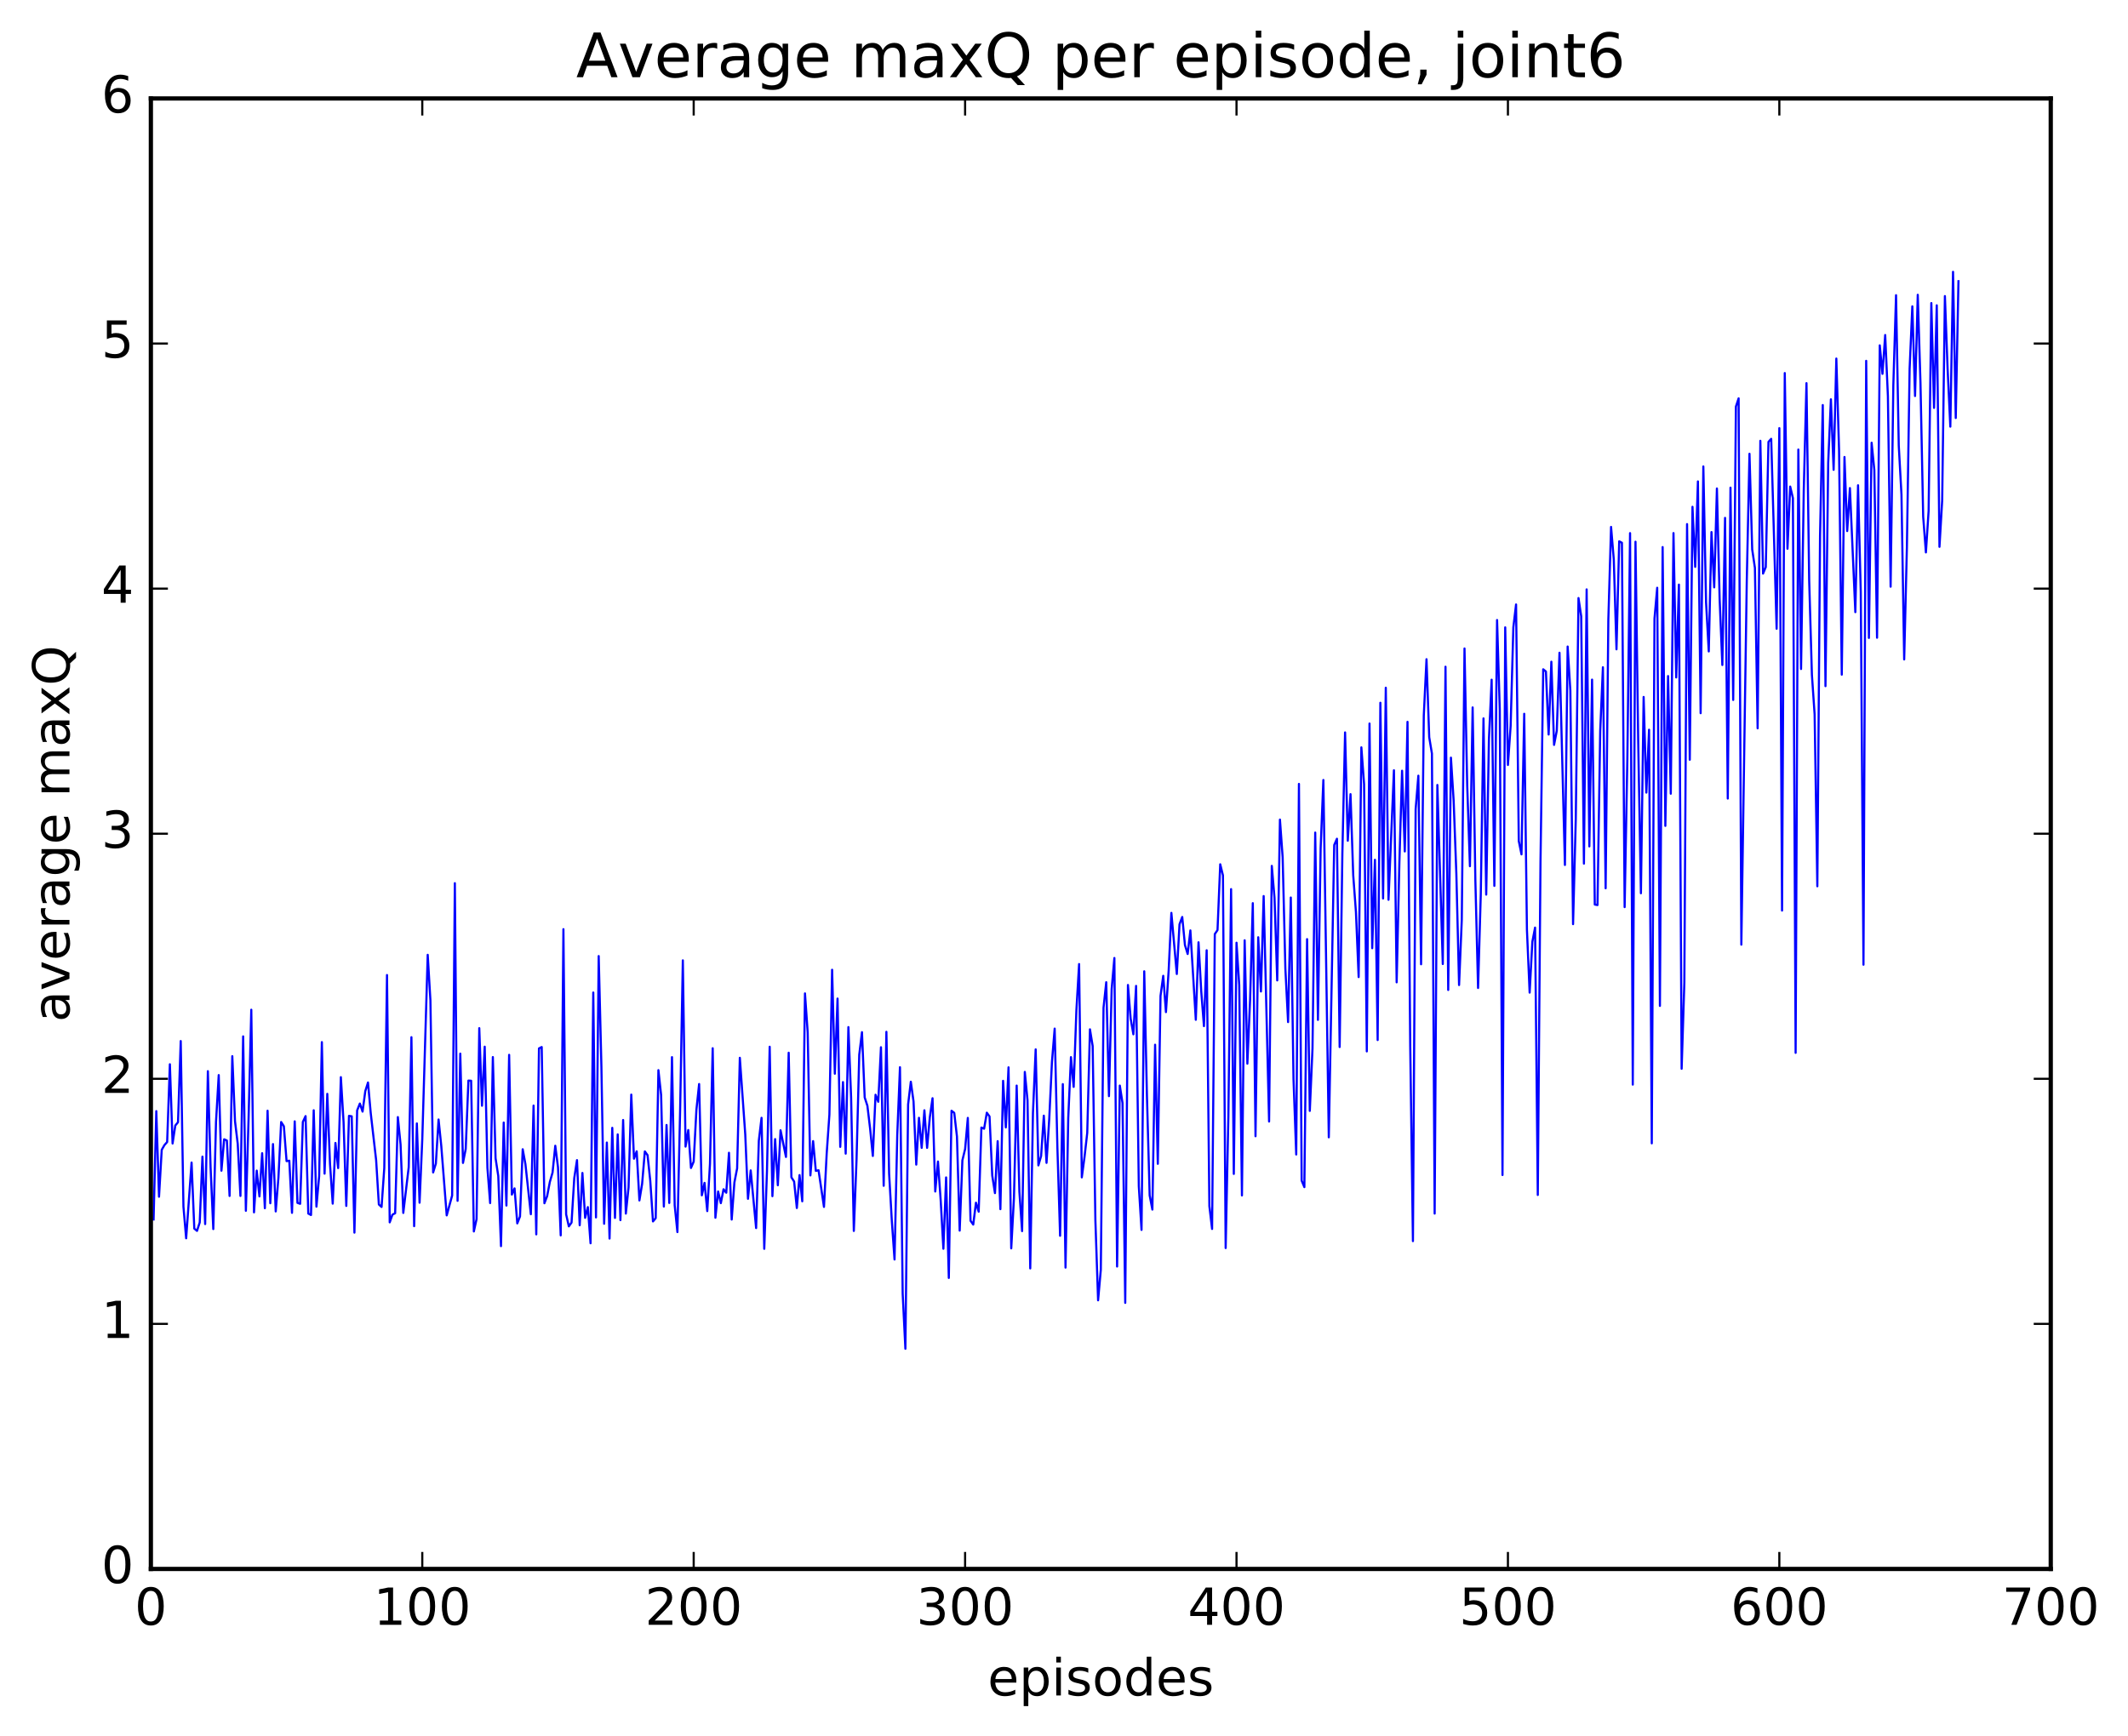 <?xml version="1.0" encoding="utf-8" standalone="no"?>
<!DOCTYPE svg PUBLIC "-//W3C//DTD SVG 1.1//EN"
  "http://www.w3.org/Graphics/SVG/1.1/DTD/svg11.dtd">
<!-- Created with matplotlib (http://matplotlib.org/) -->
<svg height="408pt" version="1.1" viewBox="0 0 500 408" width="500pt" xmlns="http://www.w3.org/2000/svg" xmlns:xlink="http://www.w3.org/1999/xlink">
 <defs>
  <style type="text/css">
*{stroke-linecap:butt;stroke-linejoin:round;stroke-miterlimit:100000;}
  </style>
 </defs>
 <g id="figure_1">
  <g id="patch_1">
   <path d="M 0 408.169 
L 500.501 408.169 
L 500.501 0 
L 0 0 
z
" style="fill:#ffffff;"/>
  </g>
  <g id="axes_1">
   <g id="patch_2">
    <path d="M 35.449 368.742 
L 481.849 368.742 
L 481.849 23.142 
L 35.449 23.142 
z
" style="fill:#ffffff;"/>
   </g>
   <g id="line2d_1">
    <path clip-path="url(#p57be8bc9d0)" d="M 36.086 286.605 
L 36.724 261.137 
L 37.362 281.258 
L 38 270.235 
L 38.637 269.122 
L 39.275 268.401 
L 39.913 250.126 
L 40.55 268.746 
L 41.188 264.526 
L 41.826 263.748 
L 42.464 244.672 
L 43.101 283.585 
L 43.739 291.026 
L 45.014 273.225 
L 45.652 288.744 
L 46.29 289.285 
L 46.928 287.297 
L 47.565 271.837 
L 48.203 287.684 
L 48.841 251.751 
L 49.478 274.337 
L 50.116 288.858 
L 50.754 263.658 
L 51.392 252.671 
L 52.029 275.139 
L 52.667 267.76 
L 53.305 268.043 
L 53.942 281.075 
L 54.58 248.223 
L 55.218 263.512 
L 55.856 268.821 
L 56.493 281.072 
L 57.131 243.575 
L 57.769 284.559 
L 58.406 262.881 
L 59.044 237.309 
L 59.682 284.93 
L 60.32 275.121 
L 60.957 281.187 
L 61.595 271.031 
L 62.233 283.955 
L 62.87 261.04 
L 63.508 282.789 
L 64.146 268.886 
L 64.784 284.712 
L 65.421 276.783 
L 66.059 263.702 
L 66.697 264.693 
L 67.334 272.89 
L 67.972 272.79 
L 68.61 285.044 
L 69.248 263.545 
L 69.885 282.694 
L 70.523 282.925 
L 71.161 263.67 
L 71.798 262.312 
L 72.436 285.212 
L 73.074 285.556 
L 73.712 260.939 
L 74.349 283.59 
L 74.987 276.434 
L 75.625 244.922 
L 76.262 275.836 
L 76.9 257.079 
L 77.538 273.56 
L 78.176 282.885 
L 78.813 268.621 
L 79.451 274.521 
L 80.089 253.157 
L 80.726 263.742 
L 81.364 283.417 
L 82.002 262.25 
L 82.64 262.36 
L 83.277 289.697 
L 83.915 260.981 
L 84.553 259.362 
L 85.19 261.252 
L 85.828 256.447 
L 86.466 254.414 
L 87.104 261.56 
L 88.379 272.67 
L 89.017 283.083 
L 89.654 283.663 
L 90.292 274.533 
L 90.93 229.153 
L 91.568 287.281 
L 92.205 285.47 
L 92.843 285.142 
L 93.481 262.54 
L 94.118 268.983 
L 94.756 285.066 
L 96.032 274.323 
L 96.669 243.765 
L 97.307 288.178 
L 97.945 264.029 
L 98.582 282.667 
L 99.22 267.754 
L 100.496 224.404 
L 101.133 235.115 
L 101.771 275.55 
L 102.409 273.477 
L 103.046 263.108 
L 103.684 269.334 
L 104.96 285.644 
L 106.235 280.976 
L 106.873 207.568 
L 107.51 282.217 
L 108.148 247.625 
L 108.786 273.316 
L 109.424 270.039 
L 110.061 253.96 
L 110.699 254 
L 111.337 289.417 
L 111.974 286.528 
L 112.612 241.644 
L 113.25 259.875 
L 113.888 245.996 
L 114.525 274.498 
L 115.163 282.749 
L 115.801 248.435 
L 116.438 272.205 
L 117.076 276.395 
L 117.714 292.87 
L 118.352 263.822 
L 118.989 283.33 
L 119.627 247.914 
L 120.265 280.747 
L 120.902 279.299 
L 121.54 287.522 
L 122.178 285.904 
L 122.816 270.105 
L 123.453 273.587 
L 124.729 285.371 
L 125.366 259.84 
L 126.004 290.103 
L 126.642 246.401 
L 127.28 246.074 
L 127.917 282.79 
L 128.555 281.125 
L 129.193 277.779 
L 129.83 275.58 
L 130.468 269.278 
L 131.106 274.33 
L 131.744 290.342 
L 132.381 218.374 
L 133.019 285.402 
L 133.657 288.223 
L 134.294 287.322 
L 134.932 276.866 
L 135.57 272.655 
L 136.208 287.964 
L 136.845 275.673 
L 137.483 286.217 
L 138.121 283.695 
L 138.758 292.198 
L 139.396 233.267 
L 140.034 286.12 
L 140.672 224.696 
L 141.309 250.759 
L 141.947 287.609 
L 142.585 268.525 
L 143.222 291.088 
L 143.86 265.066 
L 144.498 286.237 
L 145.136 266.605 
L 145.773 286.758 
L 146.411 263.225 
L 147.049 285.22 
L 147.686 279.088 
L 148.324 257.258 
L 148.962 272.32 
L 149.6 270.585 
L 150.237 282.131 
L 150.875 278.232 
L 151.513 270.607 
L 152.15 271.49 
L 152.788 277.519 
L 153.426 287.064 
L 154.064 286.303 
L 154.701 251.507 
L 155.339 257.369 
L 155.977 283.565 
L 156.614 264.398 
L 157.252 282.726 
L 157.89 248.453 
L 158.528 283.29 
L 159.165 289.569 
L 159.803 260.931 
L 160.441 225.705 
L 161.078 269.481 
L 161.716 265.586 
L 162.354 274.5 
L 162.992 273.002 
L 163.629 260.814 
L 164.267 254.77 
L 164.905 280.925 
L 165.542 278.005 
L 166.18 284.637 
L 166.818 273.537 
L 167.456 246.36 
L 168.093 286.193 
L 168.731 280.026 
L 169.369 282.767 
L 170.006 279.502 
L 170.644 280.319 
L 171.282 270.926 
L 171.92 286.621 
L 172.557 277.901 
L 173.195 274.594 
L 173.833 248.611 
L 175.108 266.615 
L 175.746 281.745 
L 176.384 275.075 
L 177.659 288.62 
L 178.297 268.082 
L 178.934 262.713 
L 179.572 293.5 
L 180.21 275.22 
L 180.848 246.009 
L 181.485 281.129 
L 182.123 267.711 
L 182.761 278.56 
L 183.398 265.636 
L 184.674 271.908 
L 185.312 247.416 
L 185.949 276.696 
L 186.587 277.681 
L 187.225 283.911 
L 187.862 276.174 
L 188.5 282.334 
L 189.138 233.47 
L 189.776 242.624 
L 190.413 276.249 
L 191.051 268.19 
L 191.689 275.181 
L 192.326 275.035 
L 193.602 283.65 
L 194.24 271.133 
L 194.877 261.959 
L 195.515 227.917 
L 196.153 252.346 
L 196.79 234.688 
L 197.428 269.54 
L 198.066 254.316 
L 198.704 271.133 
L 199.341 241.393 
L 199.979 257.972 
L 200.617 289.298 
L 201.254 272.51 
L 201.892 247.878 
L 202.53 242.583 
L 203.168 257.919 
L 203.805 259.882 
L 204.443 265.25 
L 205.081 271.675 
L 205.718 257.29 
L 206.356 258.94 
L 206.994 246.125 
L 207.632 278.686 
L 208.269 242.5 
L 208.907 275.829 
L 209.545 286.94 
L 210.182 296.01 
L 210.82 266.794 
L 211.458 250.822 
L 212.096 304.029 
L 212.733 316.988 
L 213.371 259.569 
L 214.009 254.235 
L 214.646 258.862 
L 215.284 273.71 
L 215.922 262.707 
L 216.56 269.77 
L 217.197 260.941 
L 217.835 269.771 
L 218.473 262.576 
L 219.11 258.108 
L 219.748 280.031 
L 220.386 272.985 
L 221.024 282.07 
L 221.661 293.486 
L 222.299 276.723 
L 222.937 300.341 
L 223.574 261.053 
L 224.212 261.549 
L 224.85 267.129 
L 225.488 289.223 
L 226.125 272.703 
L 226.763 270.061 
L 227.401 262.733 
L 228.038 286.907 
L 228.676 287.8 
L 229.314 282.661 
L 229.952 284.773 
L 230.589 264.997 
L 231.227 265.276 
L 231.865 261.509 
L 232.502 262.392 
L 233.14 276.293 
L 233.778 280.411 
L 234.416 268.193 
L 235.053 284.178 
L 235.691 254.018 
L 236.329 264.97 
L 236.966 250.85 
L 237.604 293.396 
L 238.242 281.568 
L 238.88 255.139 
L 239.517 280.088 
L 240.155 289.34 
L 240.793 251.924 
L 241.43 258.62 
L 242.068 298.106 
L 242.706 261.538 
L 243.344 246.626 
L 243.981 273.895 
L 244.619 271.696 
L 245.257 262.208 
L 245.894 273.299 
L 246.532 262.95 
L 247.17 249.549 
L 247.808 241.745 
L 248.445 269.617 
L 249.083 290.435 
L 249.721 254.798 
L 250.358 297.914 
L 250.996 262.77 
L 251.634 248.451 
L 252.272 255.442 
L 252.909 237.489 
L 253.547 226.576 
L 254.185 276.71 
L 254.822 271.91 
L 255.46 266.246 
L 256.098 241.916 
L 256.736 245.838 
L 257.373 286.766 
L 258.011 305.605 
L 258.649 298.435 
L 259.286 236.847 
L 259.924 230.841 
L 260.562 257.62 
L 261.2 232.455 
L 261.837 225.151 
L 262.475 297.662 
L 263.113 255.135 
L 263.75 259.232 
L 264.388 306.205 
L 265.026 231.492 
L 265.664 239.428 
L 266.301 243.088 
L 266.939 231.711 
L 267.577 278.794 
L 268.214 289.055 
L 268.852 228.28 
L 269.49 257.603 
L 270.128 280.956 
L 270.765 284.28 
L 271.403 245.535 
L 272.041 273.52 
L 272.678 234.059 
L 273.316 229.337 
L 273.954 237.868 
L 274.592 228.1 
L 275.229 214.548 
L 276.505 228.913 
L 277.142 217.222 
L 277.78 215.512 
L 278.418 222.117 
L 279.056 224.211 
L 279.693 218.669 
L 280.969 239.675 
L 281.606 221.462 
L 282.244 232.931 
L 282.882 241.164 
L 283.52 223.332 
L 284.157 283.462 
L 284.795 288.833 
L 285.433 219.53 
L 286.07 218.592 
L 286.708 203.126 
L 287.346 205.722 
L 287.984 293.319 
L 288.621 262.403 
L 289.259 208.962 
L 289.897 275.896 
L 290.534 221.564 
L 291.172 231.508 
L 291.81 280.951 
L 292.448 220.989 
L 293.085 249.982 
L 293.723 235.004 
L 294.361 212.267 
L 294.998 267.043 
L 295.636 220.278 
L 296.274 233.023 
L 296.912 210.596 
L 298.187 263.583 
L 298.825 203.503 
L 299.462 210.985 
L 300.1 230.417 
L 300.738 192.625 
L 301.376 201.464 
L 302.013 227.665 
L 302.651 240.211 
L 303.289 210.937 
L 303.926 253.64 
L 304.564 271.332 
L 305.202 184.237 
L 305.84 277.47 
L 306.477 279.004 
L 307.115 220.717 
L 307.753 261.085 
L 308.39 246.413 
L 309.028 195.673 
L 309.666 239.691 
L 310.304 199.333 
L 310.941 183.315 
L 312.217 267.294 
L 313.492 198.597 
L 314.13 197.124 
L 314.768 246.069 
L 315.405 200.573 
L 316.043 172.136 
L 316.681 197.589 
L 317.318 186.647 
L 317.956 205.712 
L 318.594 214.329 
L 319.232 229.635 
L 319.869 175.647 
L 320.507 184.278 
L 321.145 247.101 
L 321.782 170.048 
L 322.42 222.849 
L 323.058 202.074 
L 323.696 244.434 
L 324.333 165.165 
L 324.971 211.161 
L 325.609 161.631 
L 326.246 211.467 
L 327.522 181.032 
L 328.16 230.867 
L 328.797 202.863 
L 329.435 181.142 
L 330.073 200.107 
L 330.71 169.648 
L 331.348 245.751 
L 331.986 291.691 
L 332.624 190.167 
L 333.261 182.307 
L 333.899 226.624 
L 334.537 168.168 
L 335.174 154.929 
L 335.812 173.266 
L 336.45 177.102 
L 337.088 285.217 
L 337.725 184.485 
L 339.001 226.562 
L 339.638 156.697 
L 340.276 232.666 
L 340.914 178.063 
L 341.552 188.148 
L 342.189 205.377 
L 342.827 231.508 
L 343.465 216.169 
L 344.102 152.406 
L 344.74 184.645 
L 345.378 203.582 
L 346.016 166.263 
L 346.653 206.839 
L 347.291 232.193 
L 347.929 210.112 
L 348.566 168.843 
L 349.204 210.253 
L 349.842 173.77 
L 350.48 159.748 
L 351.117 208.198 
L 351.755 145.719 
L 352.393 166.807 
L 353.03 276.157 
L 353.668 147.447 
L 354.306 179.783 
L 354.944 170.602 
L 355.581 147.42 
L 356.219 142.063 
L 356.857 197.658 
L 357.494 200.796 
L 358.132 167.758 
L 358.77 218.464 
L 359.408 233.285 
L 360.045 221.336 
L 360.683 218.007 
L 361.321 280.839 
L 361.958 202.626 
L 362.596 157.301 
L 363.234 157.819 
L 363.872 172.629 
L 364.509 155.519 
L 365.147 175.066 
L 365.785 171.749 
L 366.422 153.411 
L 367.698 203.286 
L 368.336 151.95 
L 368.973 162.298 
L 369.611 217.196 
L 370.249 192.487 
L 370.886 140.553 
L 371.524 144.841 
L 372.162 202.972 
L 372.8 138.52 
L 373.437 198.923 
L 374.075 159.724 
L 374.713 212.59 
L 375.35 212.708 
L 375.988 171.797 
L 376.626 156.819 
L 377.264 208.768 
L 377.901 145.611 
L 378.539 123.839 
L 379.177 131.472 
L 379.814 152.605 
L 380.452 127.22 
L 381.09 127.559 
L 381.728 213.19 
L 382.365 178.44 
L 383.003 125.296 
L 383.641 254.908 
L 384.278 127.317 
L 384.916 174.202 
L 385.554 209.933 
L 386.192 163.8 
L 386.829 186.279 
L 387.467 171.504 
L 388.105 268.709 
L 388.742 145.397 
L 389.38 138.139 
L 390.018 236.409 
L 390.656 128.575 
L 391.293 194.099 
L 391.931 158.89 
L 392.569 186.54 
L 393.206 125.287 
L 393.844 159.215 
L 394.482 137.397 
L 395.12 251.183 
L 395.757 230.976 
L 396.395 123.174 
L 397.033 178.553 
L 397.67 119.111 
L 398.308 133.225 
L 398.946 113.143 
L 399.584 167.615 
L 400.221 109.626 
L 400.859 141.573 
L 401.497 153.101 
L 402.134 125.05 
L 402.772 138.047 
L 403.41 114.801 
L 404.048 140.734 
L 404.685 156.291 
L 405.323 121.713 
L 405.961 187.677 
L 406.598 114.607 
L 407.236 164.498 
L 407.874 95.553 
L 408.512 93.62 
L 409.149 222.014 
L 410.425 136.598 
L 411.062 106.643 
L 411.7 129.116 
L 412.338 133.466 
L 412.976 171.173 
L 413.613 103.598 
L 414.251 134.809 
L 414.889 133.282 
L 415.526 103.842 
L 416.164 103.137 
L 417.44 147.769 
L 418.077 100.623 
L 418.715 214.002 
L 419.353 87.679 
L 419.99 128.967 
L 420.628 114.354 
L 421.266 117.065 
L 421.904 247.441 
L 422.541 105.655 
L 423.179 157.228 
L 423.817 115.201 
L 424.454 90.051 
L 425.092 136.482 
L 425.73 158.605 
L 426.368 167.884 
L 427.005 208.293 
L 427.643 125.882 
L 428.281 95.196 
L 428.918 161.26 
L 429.556 108.766 
L 430.194 93.85 
L 430.832 110.418 
L 431.469 84.268 
L 432.107 105.641 
L 432.745 158.558 
L 433.382 107.405 
L 434.02 124.812 
L 434.658 114.711 
L 435.933 143.867 
L 436.571 114.052 
L 437.209 139.084 
L 437.846 226.729 
L 438.484 84.808 
L 439.122 149.928 
L 439.76 104.048 
L 440.397 110.438 
L 441.035 149.881 
L 441.673 81.164 
L 442.31 87.86 
L 442.948 78.739 
L 443.586 93.108 
L 444.224 137.885 
L 444.861 90.534 
L 445.499 69.38 
L 446.137 104.713 
L 446.774 116.227 
L 447.412 154.981 
L 448.05 128.542 
L 448.688 86.676 
L 449.325 71.997 
L 449.963 93.069 
L 450.601 69.286 
L 451.238 89.974 
L 451.876 121.429 
L 452.514 129.832 
L 453.152 120.087 
L 453.789 71.231 
L 454.427 95.865 
L 455.065 71.754 
L 455.702 128.516 
L 456.34 117.611 
L 456.978 69.586 
L 457.616 86.723 
L 458.253 100.274 
L 458.891 63.883 
L 459.529 98.238 
L 460.166 66.088 
L 460.166 66.088 
" style="fill:none;stroke:#0000ff;stroke-linecap:square;stroke-width:0.5;"/>
   </g>
   <g id="patch_3">
    <path d="M 35.449 23.142 
L 481.849 23.142 
" style="fill:none;stroke:#000000;stroke-linecap:square;stroke-linejoin:miter;"/>
   </g>
   <g id="patch_4">
    <path d="M 481.849 368.742 
L 481.849 23.142 
" style="fill:none;stroke:#000000;stroke-linecap:square;stroke-linejoin:miter;"/>
   </g>
   <g id="patch_5">
    <path d="M 35.449 368.742 
L 35.449 23.142 
" style="fill:none;stroke:#000000;stroke-linecap:square;stroke-linejoin:miter;"/>
   </g>
   <g id="patch_6">
    <path d="M 35.449 368.742 
L 481.849 368.742 
" style="fill:none;stroke:#000000;stroke-linecap:square;stroke-linejoin:miter;"/>
   </g>
   <g id="matplotlib.axis_1">
    <g id="xtick_1">
     <g id="line2d_2">
      <defs>
       <path d="M 0 0 
L 0 -4 
" id="m75c6ee3d65" style="stroke:#000000;stroke-width:0.5;"/>
      </defs>
      <g>
       <use style="stroke:#000000;stroke-width:0.5;" x="35.449" xlink:href="#m75c6ee3d65" y="368.742"/>
      </g>
     </g>
     <g id="line2d_3">
      <defs>
       <path d="M 0 0 
L 0 4 
" id="m7198e99881" style="stroke:#000000;stroke-width:0.5;"/>
      </defs>
      <g>
       <use style="stroke:#000000;stroke-width:0.5;" x="35.449" xlink:href="#m7198e99881" y="23.142"/>
      </g>
     </g>
     <g id="text_1">
      <!-- 0 -->
      <defs>
       <path d="M 31.781 66.406 
Q 24.172 66.406 20.328 58.906 
Q 16.5 51.422 16.5 36.375 
Q 16.5 21.391 20.328 13.891 
Q 24.172 6.391 31.781 6.391 
Q 39.453 6.391 43.281 13.891 
Q 47.125 21.391 47.125 36.375 
Q 47.125 51.422 43.281 58.906 
Q 39.453 66.406 31.781 66.406 
M 31.781 74.219 
Q 44.047 74.219 50.516 64.516 
Q 56.984 54.828 56.984 36.375 
Q 56.984 17.969 50.516 8.266 
Q 44.047 -1.422 31.781 -1.422 
Q 19.531 -1.422 13.062 8.266 
Q 6.594 17.969 6.594 36.375 
Q 6.594 54.828 13.062 64.516 
Q 19.531 74.219 31.781 74.219 
" id="BitstreamVeraSans-Roman-30"/>
      </defs>
      <g transform="translate(31.631 381.86)scale(0.12 -0.12)">
       <use xlink:href="#BitstreamVeraSans-Roman-30"/>
      </g>
     </g>
    </g>
    <g id="xtick_2">
     <g id="line2d_4">
      <g>
       <use style="stroke:#000000;stroke-width:0.5;" x="99.22" xlink:href="#m75c6ee3d65" y="368.742"/>
      </g>
     </g>
     <g id="line2d_5">
      <g>
       <use style="stroke:#000000;stroke-width:0.5;" x="99.22" xlink:href="#m7198e99881" y="23.142"/>
      </g>
     </g>
     <g id="text_2">
      <!-- 100 -->
      <defs>
       <path d="M 12.406 8.297 
L 28.516 8.297 
L 28.516 63.922 
L 10.984 60.406 
L 10.984 69.391 
L 28.422 72.906 
L 38.281 72.906 
L 38.281 8.297 
L 54.391 8.297 
L 54.391 0 
L 12.406 0 
z
" id="BitstreamVeraSans-Roman-31"/>
      </defs>
      <g transform="translate(87.768 381.86)scale(0.12 -0.12)">
       <use xlink:href="#BitstreamVeraSans-Roman-31"/>
       <use x="63.623" xlink:href="#BitstreamVeraSans-Roman-30"/>
       <use x="127.246" xlink:href="#BitstreamVeraSans-Roman-30"/>
      </g>
     </g>
    </g>
    <g id="xtick_3">
     <g id="line2d_6">
      <g>
       <use style="stroke:#000000;stroke-width:0.5;" x="162.992" xlink:href="#m75c6ee3d65" y="368.742"/>
      </g>
     </g>
     <g id="line2d_7">
      <g>
       <use style="stroke:#000000;stroke-width:0.5;" x="162.992" xlink:href="#m7198e99881" y="23.142"/>
      </g>
     </g>
     <g id="text_3">
      <!-- 200 -->
      <defs>
       <path d="M 19.188 8.297 
L 53.609 8.297 
L 53.609 0 
L 7.328 0 
L 7.328 8.297 
Q 12.938 14.109 22.625 23.891 
Q 32.328 33.688 34.812 36.531 
Q 39.547 41.844 41.422 45.531 
Q 43.312 49.219 43.312 52.781 
Q 43.312 58.594 39.234 62.25 
Q 35.156 65.922 28.609 65.922 
Q 23.969 65.922 18.812 64.312 
Q 13.672 62.703 7.812 59.422 
L 7.812 69.391 
Q 13.766 71.781 18.938 73 
Q 24.125 74.219 28.422 74.219 
Q 39.75 74.219 46.484 68.547 
Q 53.219 62.891 53.219 53.422 
Q 53.219 48.922 51.531 44.891 
Q 49.859 40.875 45.406 35.406 
Q 44.188 33.984 37.641 27.219 
Q 31.109 20.453 19.188 8.297 
" id="BitstreamVeraSans-Roman-32"/>
      </defs>
      <g transform="translate(151.539 381.86)scale(0.12 -0.12)">
       <use xlink:href="#BitstreamVeraSans-Roman-32"/>
       <use x="63.623" xlink:href="#BitstreamVeraSans-Roman-30"/>
       <use x="127.246" xlink:href="#BitstreamVeraSans-Roman-30"/>
      </g>
     </g>
    </g>
    <g id="xtick_4">
     <g id="line2d_8">
      <g>
       <use style="stroke:#000000;stroke-width:0.5;" x="226.763" xlink:href="#m75c6ee3d65" y="368.742"/>
      </g>
     </g>
     <g id="line2d_9">
      <g>
       <use style="stroke:#000000;stroke-width:0.5;" x="226.763" xlink:href="#m7198e99881" y="23.142"/>
      </g>
     </g>
     <g id="text_4">
      <!-- 300 -->
      <defs>
       <path d="M 40.578 39.312 
Q 47.656 37.797 51.625 33 
Q 55.609 28.219 55.609 21.188 
Q 55.609 10.406 48.188 4.484 
Q 40.766 -1.422 27.094 -1.422 
Q 22.516 -1.422 17.656 -0.516 
Q 12.797 0.391 7.625 2.203 
L 7.625 11.719 
Q 11.719 9.328 16.594 8.109 
Q 21.484 6.891 26.812 6.891 
Q 36.078 6.891 40.938 10.547 
Q 45.797 14.203 45.797 21.188 
Q 45.797 27.641 41.281 31.266 
Q 36.766 34.906 28.719 34.906 
L 20.219 34.906 
L 20.219 43.016 
L 29.109 43.016 
Q 36.375 43.016 40.234 45.922 
Q 44.094 48.828 44.094 54.297 
Q 44.094 59.906 40.109 62.906 
Q 36.141 65.922 28.719 65.922 
Q 24.656 65.922 20.016 65.031 
Q 15.375 64.156 9.812 62.312 
L 9.812 71.094 
Q 15.438 72.656 20.344 73.438 
Q 25.25 74.219 29.594 74.219 
Q 40.828 74.219 47.359 69.109 
Q 53.906 64.016 53.906 55.328 
Q 53.906 49.266 50.438 45.094 
Q 46.969 40.922 40.578 39.312 
" id="BitstreamVeraSans-Roman-33"/>
      </defs>
      <g transform="translate(215.311 381.86)scale(0.12 -0.12)">
       <use xlink:href="#BitstreamVeraSans-Roman-33"/>
       <use x="63.623" xlink:href="#BitstreamVeraSans-Roman-30"/>
       <use x="127.246" xlink:href="#BitstreamVeraSans-Roman-30"/>
      </g>
     </g>
    </g>
    <g id="xtick_5">
     <g id="line2d_10">
      <g>
       <use style="stroke:#000000;stroke-width:0.5;" x="290.534" xlink:href="#m75c6ee3d65" y="368.742"/>
      </g>
     </g>
     <g id="line2d_11">
      <g>
       <use style="stroke:#000000;stroke-width:0.5;" x="290.534" xlink:href="#m7198e99881" y="23.142"/>
      </g>
     </g>
     <g id="text_5">
      <!-- 400 -->
      <defs>
       <path d="M 37.797 64.312 
L 12.891 25.391 
L 37.797 25.391 
z
M 35.203 72.906 
L 47.609 72.906 
L 47.609 25.391 
L 58.016 25.391 
L 58.016 17.188 
L 47.609 17.188 
L 47.609 0 
L 37.797 0 
L 37.797 17.188 
L 4.891 17.188 
L 4.891 26.703 
z
" id="BitstreamVeraSans-Roman-34"/>
      </defs>
      <g transform="translate(279.082 381.86)scale(0.12 -0.12)">
       <use xlink:href="#BitstreamVeraSans-Roman-34"/>
       <use x="63.623" xlink:href="#BitstreamVeraSans-Roman-30"/>
       <use x="127.246" xlink:href="#BitstreamVeraSans-Roman-30"/>
      </g>
     </g>
    </g>
    <g id="xtick_6">
     <g id="line2d_12">
      <g>
       <use style="stroke:#000000;stroke-width:0.5;" x="354.306" xlink:href="#m75c6ee3d65" y="368.742"/>
      </g>
     </g>
     <g id="line2d_13">
      <g>
       <use style="stroke:#000000;stroke-width:0.5;" x="354.306" xlink:href="#m7198e99881" y="23.142"/>
      </g>
     </g>
     <g id="text_6">
      <!-- 500 -->
      <defs>
       <path d="M 10.797 72.906 
L 49.516 72.906 
L 49.516 64.594 
L 19.828 64.594 
L 19.828 46.734 
Q 21.969 47.469 24.109 47.828 
Q 26.266 48.188 28.422 48.188 
Q 40.625 48.188 47.75 41.5 
Q 54.891 34.812 54.891 23.391 
Q 54.891 11.625 47.562 5.094 
Q 40.234 -1.422 26.906 -1.422 
Q 22.312 -1.422 17.547 -0.641 
Q 12.797 0.141 7.719 1.703 
L 7.719 11.625 
Q 12.109 9.234 16.797 8.062 
Q 21.484 6.891 26.703 6.891 
Q 35.156 6.891 40.078 11.328 
Q 45.016 15.766 45.016 23.391 
Q 45.016 31 40.078 35.438 
Q 35.156 39.891 26.703 39.891 
Q 22.75 39.891 18.812 39.016 
Q 14.891 38.141 10.797 36.281 
z
" id="BitstreamVeraSans-Roman-35"/>
      </defs>
      <g transform="translate(342.853 381.86)scale(0.12 -0.12)">
       <use xlink:href="#BitstreamVeraSans-Roman-35"/>
       <use x="63.623" xlink:href="#BitstreamVeraSans-Roman-30"/>
       <use x="127.246" xlink:href="#BitstreamVeraSans-Roman-30"/>
      </g>
     </g>
    </g>
    <g id="xtick_7">
     <g id="line2d_14">
      <g>
       <use style="stroke:#000000;stroke-width:0.5;" x="418.077" xlink:href="#m75c6ee3d65" y="368.742"/>
      </g>
     </g>
     <g id="line2d_15">
      <g>
       <use style="stroke:#000000;stroke-width:0.5;" x="418.077" xlink:href="#m7198e99881" y="23.142"/>
      </g>
     </g>
     <g id="text_7">
      <!-- 600 -->
      <defs>
       <path d="M 33.016 40.375 
Q 26.375 40.375 22.484 35.828 
Q 18.609 31.297 18.609 23.391 
Q 18.609 15.531 22.484 10.953 
Q 26.375 6.391 33.016 6.391 
Q 39.656 6.391 43.531 10.953 
Q 47.406 15.531 47.406 23.391 
Q 47.406 31.297 43.531 35.828 
Q 39.656 40.375 33.016 40.375 
M 52.594 71.297 
L 52.594 62.312 
Q 48.875 64.062 45.094 64.984 
Q 41.312 65.922 37.594 65.922 
Q 27.828 65.922 22.672 59.328 
Q 17.531 52.734 16.797 39.406 
Q 19.672 43.656 24.016 45.922 
Q 28.375 48.188 33.594 48.188 
Q 44.578 48.188 50.953 41.516 
Q 57.328 34.859 57.328 23.391 
Q 57.328 12.156 50.688 5.359 
Q 44.047 -1.422 33.016 -1.422 
Q 20.359 -1.422 13.672 8.266 
Q 6.984 17.969 6.984 36.375 
Q 6.984 53.656 15.188 63.938 
Q 23.391 74.219 37.203 74.219 
Q 40.922 74.219 44.703 73.484 
Q 48.484 72.75 52.594 71.297 
" id="BitstreamVeraSans-Roman-36"/>
      </defs>
      <g transform="translate(406.625 381.86)scale(0.12 -0.12)">
       <use xlink:href="#BitstreamVeraSans-Roman-36"/>
       <use x="63.623" xlink:href="#BitstreamVeraSans-Roman-30"/>
       <use x="127.246" xlink:href="#BitstreamVeraSans-Roman-30"/>
      </g>
     </g>
    </g>
    <g id="xtick_8">
     <g id="line2d_16">
      <g>
       <use style="stroke:#000000;stroke-width:0.5;" x="481.849" xlink:href="#m75c6ee3d65" y="368.742"/>
      </g>
     </g>
     <g id="line2d_17">
      <g>
       <use style="stroke:#000000;stroke-width:0.5;" x="481.849" xlink:href="#m7198e99881" y="23.142"/>
      </g>
     </g>
     <g id="text_8">
      <!-- 700 -->
      <defs>
       <path d="M 8.203 72.906 
L 55.078 72.906 
L 55.078 68.703 
L 28.609 0 
L 18.312 0 
L 43.219 64.594 
L 8.203 64.594 
z
" id="BitstreamVeraSans-Roman-37"/>
      </defs>
      <g transform="translate(470.396 381.86)scale(0.12 -0.12)">
       <use xlink:href="#BitstreamVeraSans-Roman-37"/>
       <use x="63.623" xlink:href="#BitstreamVeraSans-Roman-30"/>
       <use x="127.246" xlink:href="#BitstreamVeraSans-Roman-30"/>
      </g>
     </g>
    </g>
    <g id="text_9">
     <!-- episodes -->
     <defs>
      <path d="M 18.109 8.203 
L 18.109 -20.797 
L 9.078 -20.797 
L 9.078 54.688 
L 18.109 54.688 
L 18.109 46.391 
Q 20.953 51.266 25.266 53.625 
Q 29.594 56 35.594 56 
Q 45.562 56 51.781 48.094 
Q 58.016 40.188 58.016 27.297 
Q 58.016 14.406 51.781 6.484 
Q 45.562 -1.422 35.594 -1.422 
Q 29.594 -1.422 25.266 0.953 
Q 20.953 3.328 18.109 8.203 
M 48.688 27.297 
Q 48.688 37.203 44.609 42.844 
Q 40.531 48.484 33.406 48.484 
Q 26.266 48.484 22.188 42.844 
Q 18.109 37.203 18.109 27.297 
Q 18.109 17.391 22.188 11.75 
Q 26.266 6.109 33.406 6.109 
Q 40.531 6.109 44.609 11.75 
Q 48.688 17.391 48.688 27.297 
" id="BitstreamVeraSans-Roman-70"/>
      <path d="M 44.281 53.078 
L 44.281 44.578 
Q 40.484 46.531 36.375 47.5 
Q 32.281 48.484 27.875 48.484 
Q 21.188 48.484 17.844 46.438 
Q 14.5 44.391 14.5 40.281 
Q 14.5 37.156 16.891 35.375 
Q 19.281 33.594 26.516 31.984 
L 29.594 31.297 
Q 39.156 29.25 43.188 25.516 
Q 47.219 21.781 47.219 15.094 
Q 47.219 7.469 41.188 3.016 
Q 35.156 -1.422 24.609 -1.422 
Q 20.219 -1.422 15.453 -0.562 
Q 10.688 0.297 5.422 2 
L 5.422 11.281 
Q 10.406 8.688 15.234 7.391 
Q 20.062 6.109 24.812 6.109 
Q 31.156 6.109 34.562 8.281 
Q 37.984 10.453 37.984 14.406 
Q 37.984 18.062 35.516 20.016 
Q 33.062 21.969 24.703 23.781 
L 21.578 24.516 
Q 13.234 26.266 9.516 29.906 
Q 5.812 33.547 5.812 39.891 
Q 5.812 47.609 11.281 51.797 
Q 16.75 56 26.812 56 
Q 31.781 56 36.172 55.266 
Q 40.578 54.547 44.281 53.078 
" id="BitstreamVeraSans-Roman-73"/>
      <path d="M 9.422 54.688 
L 18.406 54.688 
L 18.406 0 
L 9.422 0 
z
M 9.422 75.984 
L 18.406 75.984 
L 18.406 64.594 
L 9.422 64.594 
z
" id="BitstreamVeraSans-Roman-69"/>
      <path d="M 30.609 48.391 
Q 23.391 48.391 19.188 42.75 
Q 14.984 37.109 14.984 27.297 
Q 14.984 17.484 19.156 11.844 
Q 23.344 6.203 30.609 6.203 
Q 37.797 6.203 41.984 11.859 
Q 46.188 17.531 46.188 27.297 
Q 46.188 37.016 41.984 42.703 
Q 37.797 48.391 30.609 48.391 
M 30.609 56 
Q 42.328 56 49.016 48.375 
Q 55.719 40.766 55.719 27.297 
Q 55.719 13.875 49.016 6.219 
Q 42.328 -1.422 30.609 -1.422 
Q 18.844 -1.422 12.172 6.219 
Q 5.516 13.875 5.516 27.297 
Q 5.516 40.766 12.172 48.375 
Q 18.844 56 30.609 56 
" id="BitstreamVeraSans-Roman-6f"/>
      <path d="M 56.203 29.594 
L 56.203 25.203 
L 14.891 25.203 
Q 15.484 15.922 20.484 11.062 
Q 25.484 6.203 34.422 6.203 
Q 39.594 6.203 44.453 7.469 
Q 49.312 8.734 54.109 11.281 
L 54.109 2.781 
Q 49.266 0.734 44.188 -0.344 
Q 39.109 -1.422 33.891 -1.422 
Q 20.797 -1.422 13.156 6.188 
Q 5.516 13.812 5.516 26.812 
Q 5.516 40.234 12.766 48.109 
Q 20.016 56 32.328 56 
Q 43.359 56 49.781 48.891 
Q 56.203 41.797 56.203 29.594 
M 47.219 32.234 
Q 47.125 39.594 43.094 43.984 
Q 39.062 48.391 32.422 48.391 
Q 24.906 48.391 20.391 44.141 
Q 15.875 39.891 15.188 32.172 
z
" id="BitstreamVeraSans-Roman-65"/>
      <path d="M 45.406 46.391 
L 45.406 75.984 
L 54.391 75.984 
L 54.391 0 
L 45.406 0 
L 45.406 8.203 
Q 42.578 3.328 38.25 0.953 
Q 33.938 -1.422 27.875 -1.422 
Q 17.969 -1.422 11.734 6.484 
Q 5.516 14.406 5.516 27.297 
Q 5.516 40.188 11.734 48.094 
Q 17.969 56 27.875 56 
Q 33.938 56 38.25 53.625 
Q 42.578 51.266 45.406 46.391 
M 14.797 27.297 
Q 14.797 17.391 18.875 11.75 
Q 22.953 6.109 30.078 6.109 
Q 37.203 6.109 41.297 11.75 
Q 45.406 17.391 45.406 27.297 
Q 45.406 37.203 41.297 42.844 
Q 37.203 48.484 30.078 48.484 
Q 22.953 48.484 18.875 42.844 
Q 14.797 37.203 14.797 27.297 
" id="BitstreamVeraSans-Roman-64"/>
     </defs>
     <g transform="translate(232.058 398.474)scale(0.12 -0.12)">
      <use xlink:href="#BitstreamVeraSans-Roman-65"/>
      <use x="61.523" xlink:href="#BitstreamVeraSans-Roman-70"/>
      <use x="125.0" xlink:href="#BitstreamVeraSans-Roman-69"/>
      <use x="152.783" xlink:href="#BitstreamVeraSans-Roman-73"/>
      <use x="204.883" xlink:href="#BitstreamVeraSans-Roman-6f"/>
      <use x="266.064" xlink:href="#BitstreamVeraSans-Roman-64"/>
      <use x="329.541" xlink:href="#BitstreamVeraSans-Roman-65"/>
      <use x="391.064" xlink:href="#BitstreamVeraSans-Roman-73"/>
     </g>
    </g>
   </g>
   <g id="matplotlib.axis_2">
    <g id="ytick_1">
     <g id="line2d_18">
      <defs>
       <path d="M 0 0 
L 4 0 
" id="m8128e958a5" style="stroke:#000000;stroke-width:0.5;"/>
      </defs>
      <g>
       <use style="stroke:#000000;stroke-width:0.5;" x="35.449" xlink:href="#m8128e958a5" y="368.742"/>
      </g>
     </g>
     <g id="line2d_19">
      <defs>
       <path d="M 0 0 
L -4 0 
" id="meac6a99eb3" style="stroke:#000000;stroke-width:0.5;"/>
      </defs>
      <g>
       <use style="stroke:#000000;stroke-width:0.5;" x="481.849" xlink:href="#meac6a99eb3" y="368.742"/>
      </g>
     </g>
     <g id="text_10">
      <!-- 0 -->
      <g transform="translate(23.814 372.053)scale(0.12 -0.12)">
       <use xlink:href="#BitstreamVeraSans-Roman-30"/>
      </g>
     </g>
    </g>
    <g id="ytick_2">
     <g id="line2d_20">
      <g>
       <use style="stroke:#000000;stroke-width:0.5;" x="35.449" xlink:href="#m8128e958a5" y="311.142"/>
      </g>
     </g>
     <g id="line2d_21">
      <g>
       <use style="stroke:#000000;stroke-width:0.5;" x="481.849" xlink:href="#meac6a99eb3" y="311.142"/>
      </g>
     </g>
     <g id="text_11">
      <!-- 1 -->
      <g transform="translate(23.814 314.453)scale(0.12 -0.12)">
       <use xlink:href="#BitstreamVeraSans-Roman-31"/>
      </g>
     </g>
    </g>
    <g id="ytick_3">
     <g id="line2d_22">
      <g>
       <use style="stroke:#000000;stroke-width:0.5;" x="35.449" xlink:href="#m8128e958a5" y="253.542"/>
      </g>
     </g>
     <g id="line2d_23">
      <g>
       <use style="stroke:#000000;stroke-width:0.5;" x="481.849" xlink:href="#meac6a99eb3" y="253.542"/>
      </g>
     </g>
     <g id="text_12">
      <!-- 2 -->
      <g transform="translate(23.814 256.853)scale(0.12 -0.12)">
       <use xlink:href="#BitstreamVeraSans-Roman-32"/>
      </g>
     </g>
    </g>
    <g id="ytick_4">
     <g id="line2d_24">
      <g>
       <use style="stroke:#000000;stroke-width:0.5;" x="35.449" xlink:href="#m8128e958a5" y="195.942"/>
      </g>
     </g>
     <g id="line2d_25">
      <g>
       <use style="stroke:#000000;stroke-width:0.5;" x="481.849" xlink:href="#meac6a99eb3" y="195.942"/>
      </g>
     </g>
     <g id="text_13">
      <!-- 3 -->
      <g transform="translate(23.814 199.253)scale(0.12 -0.12)">
       <use xlink:href="#BitstreamVeraSans-Roman-33"/>
      </g>
     </g>
    </g>
    <g id="ytick_5">
     <g id="line2d_26">
      <g>
       <use style="stroke:#000000;stroke-width:0.5;" x="35.449" xlink:href="#m8128e958a5" y="138.342"/>
      </g>
     </g>
     <g id="line2d_27">
      <g>
       <use style="stroke:#000000;stroke-width:0.5;" x="481.849" xlink:href="#meac6a99eb3" y="138.342"/>
      </g>
     </g>
     <g id="text_14">
      <!-- 4 -->
      <g transform="translate(23.814 141.653)scale(0.12 -0.12)">
       <use xlink:href="#BitstreamVeraSans-Roman-34"/>
      </g>
     </g>
    </g>
    <g id="ytick_6">
     <g id="line2d_28">
      <g>
       <use style="stroke:#000000;stroke-width:0.5;" x="35.449" xlink:href="#m8128e958a5" y="80.742"/>
      </g>
     </g>
     <g id="line2d_29">
      <g>
       <use style="stroke:#000000;stroke-width:0.5;" x="481.849" xlink:href="#meac6a99eb3" y="80.742"/>
      </g>
     </g>
     <g id="text_15">
      <!-- 5 -->
      <g transform="translate(23.814 84.053)scale(0.12 -0.12)">
       <use xlink:href="#BitstreamVeraSans-Roman-35"/>
      </g>
     </g>
    </g>
    <g id="ytick_7">
     <g id="line2d_30">
      <g>
       <use style="stroke:#000000;stroke-width:0.5;" x="35.449" xlink:href="#m8128e958a5" y="23.142"/>
      </g>
     </g>
     <g id="line2d_31">
      <g>
       <use style="stroke:#000000;stroke-width:0.5;" x="481.849" xlink:href="#meac6a99eb3" y="23.142"/>
      </g>
     </g>
     <g id="text_16">
      <!-- 6 -->
      <g transform="translate(23.814 26.453)scale(0.12 -0.12)">
       <use xlink:href="#BitstreamVeraSans-Roman-36"/>
      </g>
     </g>
    </g>
    <g id="text_17">
     <!-- average maxQ -->
     <defs>
      <path d="M 45.406 27.984 
Q 45.406 37.75 41.375 43.109 
Q 37.359 48.484 30.078 48.484 
Q 22.859 48.484 18.828 43.109 
Q 14.797 37.75 14.797 27.984 
Q 14.797 18.266 18.828 12.891 
Q 22.859 7.516 30.078 7.516 
Q 37.359 7.516 41.375 12.891 
Q 45.406 18.266 45.406 27.984 
M 54.391 6.781 
Q 54.391 -7.172 48.188 -13.984 
Q 42 -20.797 29.203 -20.797 
Q 24.469 -20.797 20.266 -20.094 
Q 16.062 -19.391 12.109 -17.922 
L 12.109 -9.188 
Q 16.062 -11.328 19.922 -12.344 
Q 23.781 -13.375 27.781 -13.375 
Q 36.625 -13.375 41.016 -8.766 
Q 45.406 -4.156 45.406 5.172 
L 45.406 9.625 
Q 42.625 4.781 38.281 2.391 
Q 33.938 0 27.875 0 
Q 17.828 0 11.672 7.656 
Q 5.516 15.328 5.516 27.984 
Q 5.516 40.672 11.672 48.328 
Q 17.828 56 27.875 56 
Q 33.938 56 38.281 53.609 
Q 42.625 51.219 45.406 46.391 
L 45.406 54.688 
L 54.391 54.688 
z
" id="BitstreamVeraSans-Roman-67"/>
      <path d="M 54.891 54.688 
L 35.109 28.078 
L 55.906 0 
L 45.312 0 
L 29.391 21.484 
L 13.484 0 
L 2.875 0 
L 24.125 28.609 
L 4.688 54.688 
L 15.281 54.688 
L 29.781 35.203 
L 44.281 54.688 
z
" id="BitstreamVeraSans-Roman-78"/>
      <path d="M 34.281 27.484 
Q 23.391 27.484 19.188 25 
Q 14.984 22.516 14.984 16.5 
Q 14.984 11.719 18.141 8.906 
Q 21.297 6.109 26.703 6.109 
Q 34.188 6.109 38.703 11.406 
Q 43.219 16.703 43.219 25.484 
L 43.219 27.484 
z
M 52.203 31.203 
L 52.203 0 
L 43.219 0 
L 43.219 8.297 
Q 40.141 3.328 35.547 0.953 
Q 30.953 -1.422 24.312 -1.422 
Q 15.922 -1.422 10.953 3.297 
Q 6 8.016 6 15.922 
Q 6 25.141 12.172 29.828 
Q 18.359 34.516 30.609 34.516 
L 43.219 34.516 
L 43.219 35.406 
Q 43.219 41.609 39.141 45 
Q 35.062 48.391 27.688 48.391 
Q 23 48.391 18.547 47.266 
Q 14.109 46.141 10.016 43.891 
L 10.016 52.203 
Q 14.938 54.109 19.578 55.047 
Q 24.219 56 28.609 56 
Q 40.484 56 46.344 49.844 
Q 52.203 43.703 52.203 31.203 
" id="BitstreamVeraSans-Roman-61"/>
      <path d="M 39.406 66.219 
Q 28.656 66.219 22.328 58.203 
Q 16.016 50.203 16.016 36.375 
Q 16.016 22.609 22.328 14.594 
Q 28.656 6.594 39.406 6.594 
Q 50.141 6.594 56.422 14.594 
Q 62.703 22.609 62.703 36.375 
Q 62.703 50.203 56.422 58.203 
Q 50.141 66.219 39.406 66.219 
M 53.219 1.312 
L 66.219 -12.891 
L 54.297 -12.891 
L 43.5 -1.219 
Q 41.891 -1.312 41.031 -1.359 
Q 40.188 -1.422 39.406 -1.422 
Q 24.031 -1.422 14.812 8.859 
Q 5.609 19.141 5.609 36.375 
Q 5.609 53.656 14.812 63.938 
Q 24.031 74.219 39.406 74.219 
Q 54.734 74.219 63.906 63.938 
Q 73.094 53.656 73.094 36.375 
Q 73.094 23.688 67.984 14.641 
Q 62.891 5.609 53.219 1.312 
" id="BitstreamVeraSans-Roman-51"/>
      <path id="BitstreamVeraSans-Roman-20"/>
      <path d="M 2.984 54.688 
L 12.5 54.688 
L 29.594 8.797 
L 46.688 54.688 
L 56.203 54.688 
L 35.688 0 
L 23.484 0 
z
" id="BitstreamVeraSans-Roman-76"/>
      <path d="M 52 44.188 
Q 55.375 50.25 60.062 53.125 
Q 64.75 56 71.094 56 
Q 79.641 56 84.281 50.016 
Q 88.922 44.047 88.922 33.016 
L 88.922 0 
L 79.891 0 
L 79.891 32.719 
Q 79.891 40.578 77.094 44.375 
Q 74.312 48.188 68.609 48.188 
Q 61.625 48.188 57.562 43.547 
Q 53.516 38.922 53.516 30.906 
L 53.516 0 
L 44.484 0 
L 44.484 32.719 
Q 44.484 40.625 41.703 44.406 
Q 38.922 48.188 33.109 48.188 
Q 26.219 48.188 22.156 43.531 
Q 18.109 38.875 18.109 30.906 
L 18.109 0 
L 9.078 0 
L 9.078 54.688 
L 18.109 54.688 
L 18.109 46.188 
Q 21.188 51.219 25.484 53.609 
Q 29.781 56 35.688 56 
Q 41.656 56 45.828 52.969 
Q 50 49.953 52 44.188 
" id="BitstreamVeraSans-Roman-6d"/>
      <path d="M 41.109 46.297 
Q 39.594 47.172 37.812 47.578 
Q 36.031 48 33.891 48 
Q 26.266 48 22.188 43.047 
Q 18.109 38.094 18.109 28.812 
L 18.109 0 
L 9.078 0 
L 9.078 54.688 
L 18.109 54.688 
L 18.109 46.188 
Q 20.953 51.172 25.484 53.578 
Q 30.031 56 36.531 56 
Q 37.453 56 38.578 55.875 
Q 39.703 55.766 41.062 55.516 
z
" id="BitstreamVeraSans-Roman-72"/>
     </defs>
     <g transform="translate(16.318 240.209)rotate(-90.0)scale(0.12 -0.12)">
      <use xlink:href="#BitstreamVeraSans-Roman-61"/>
      <use x="61.279" xlink:href="#BitstreamVeraSans-Roman-76"/>
      <use x="120.459" xlink:href="#BitstreamVeraSans-Roman-65"/>
      <use x="181.982" xlink:href="#BitstreamVeraSans-Roman-72"/>
      <use x="223.096" xlink:href="#BitstreamVeraSans-Roman-61"/>
      <use x="284.375" xlink:href="#BitstreamVeraSans-Roman-67"/>
      <use x="347.852" xlink:href="#BitstreamVeraSans-Roman-65"/>
      <use x="409.375" xlink:href="#BitstreamVeraSans-Roman-20"/>
      <use x="441.162" xlink:href="#BitstreamVeraSans-Roman-6d"/>
      <use x="538.574" xlink:href="#BitstreamVeraSans-Roman-61"/>
      <use x="599.854" xlink:href="#BitstreamVeraSans-Roman-78"/>
      <use x="659.033" xlink:href="#BitstreamVeraSans-Roman-51"/>
     </g>
    </g>
   </g>
   <g id="text_18">
    <!-- Average maxQ per episode, joint6 -->
    <defs>
     <path d="M 54.891 33.016 
L 54.891 0 
L 45.906 0 
L 45.906 32.719 
Q 45.906 40.484 42.875 44.328 
Q 39.844 48.188 33.797 48.188 
Q 26.516 48.188 22.312 43.547 
Q 18.109 38.922 18.109 30.906 
L 18.109 0 
L 9.078 0 
L 9.078 54.688 
L 18.109 54.688 
L 18.109 46.188 
Q 21.344 51.125 25.703 53.562 
Q 30.078 56 35.797 56 
Q 45.219 56 50.047 50.172 
Q 54.891 44.344 54.891 33.016 
" id="BitstreamVeraSans-Roman-6e"/>
     <path d="M 34.188 63.188 
L 20.797 26.906 
L 47.609 26.906 
z
M 28.609 72.906 
L 39.797 72.906 
L 67.578 0 
L 57.328 0 
L 50.688 18.703 
L 17.828 18.703 
L 11.188 0 
L 0.781 0 
z
" id="BitstreamVeraSans-Roman-41"/>
     <path d="M 9.422 54.688 
L 18.406 54.688 
L 18.406 -0.984 
Q 18.406 -11.422 14.422 -16.109 
Q 10.453 -20.797 1.609 -20.797 
L -1.812 -20.797 
L -1.812 -13.188 
L 0.594 -13.188 
Q 5.719 -13.188 7.562 -10.812 
Q 9.422 -8.453 9.422 -0.984 
z
M 9.422 75.984 
L 18.406 75.984 
L 18.406 64.594 
L 9.422 64.594 
z
" id="BitstreamVeraSans-Roman-6a"/>
     <path d="M 18.312 70.219 
L 18.312 54.688 
L 36.812 54.688 
L 36.812 47.703 
L 18.312 47.703 
L 18.312 18.016 
Q 18.312 11.328 20.141 9.422 
Q 21.969 7.516 27.594 7.516 
L 36.812 7.516 
L 36.812 0 
L 27.594 0 
Q 17.188 0 13.234 3.875 
Q 9.281 7.766 9.281 18.016 
L 9.281 47.703 
L 2.688 47.703 
L 2.688 54.688 
L 9.281 54.688 
L 9.281 70.219 
z
" id="BitstreamVeraSans-Roman-74"/>
     <path d="M 11.719 12.406 
L 22.016 12.406 
L 22.016 4 
L 14.016 -11.625 
L 7.719 -11.625 
L 11.719 4 
z
" id="BitstreamVeraSans-Roman-2c"/>
    </defs>
    <g transform="translate(135.376 18.142)scale(0.144 -0.144)">
     <use xlink:href="#BitstreamVeraSans-Roman-41"/>
     <use x="68.33" xlink:href="#BitstreamVeraSans-Roman-76"/>
     <use x="127.51" xlink:href="#BitstreamVeraSans-Roman-65"/>
     <use x="189.033" xlink:href="#BitstreamVeraSans-Roman-72"/>
     <use x="230.146" xlink:href="#BitstreamVeraSans-Roman-61"/>
     <use x="291.426" xlink:href="#BitstreamVeraSans-Roman-67"/>
     <use x="354.902" xlink:href="#BitstreamVeraSans-Roman-65"/>
     <use x="416.426" xlink:href="#BitstreamVeraSans-Roman-20"/>
     <use x="448.213" xlink:href="#BitstreamVeraSans-Roman-6d"/>
     <use x="545.625" xlink:href="#BitstreamVeraSans-Roman-61"/>
     <use x="606.904" xlink:href="#BitstreamVeraSans-Roman-78"/>
     <use x="666.084" xlink:href="#BitstreamVeraSans-Roman-51"/>
     <use x="744.795" xlink:href="#BitstreamVeraSans-Roman-20"/>
     <use x="776.582" xlink:href="#BitstreamVeraSans-Roman-70"/>
     <use x="840.059" xlink:href="#BitstreamVeraSans-Roman-65"/>
     <use x="901.582" xlink:href="#BitstreamVeraSans-Roman-72"/>
     <use x="942.695" xlink:href="#BitstreamVeraSans-Roman-20"/>
     <use x="974.482" xlink:href="#BitstreamVeraSans-Roman-65"/>
     <use x="1036.006" xlink:href="#BitstreamVeraSans-Roman-70"/>
     <use x="1099.482" xlink:href="#BitstreamVeraSans-Roman-69"/>
     <use x="1127.266" xlink:href="#BitstreamVeraSans-Roman-73"/>
     <use x="1179.365" xlink:href="#BitstreamVeraSans-Roman-6f"/>
     <use x="1240.547" xlink:href="#BitstreamVeraSans-Roman-64"/>
     <use x="1304.023" xlink:href="#BitstreamVeraSans-Roman-65"/>
     <use x="1365.547" xlink:href="#BitstreamVeraSans-Roman-2c"/>
     <use x="1397.334" xlink:href="#BitstreamVeraSans-Roman-20"/>
     <use x="1429.121" xlink:href="#BitstreamVeraSans-Roman-6a"/>
     <use x="1456.904" xlink:href="#BitstreamVeraSans-Roman-6f"/>
     <use x="1518.086" xlink:href="#BitstreamVeraSans-Roman-69"/>
     <use x="1545.869" xlink:href="#BitstreamVeraSans-Roman-6e"/>
     <use x="1609.248" xlink:href="#BitstreamVeraSans-Roman-74"/>
     <use x="1648.457" xlink:href="#BitstreamVeraSans-Roman-36"/>
    </g>
   </g>
  </g>
 </g>
 <defs>
  <clipPath id="p57be8bc9d0">
   <rect height="345.6" width="446.4" x="35.449" y="23.142"/>
  </clipPath>
 </defs>
</svg>
